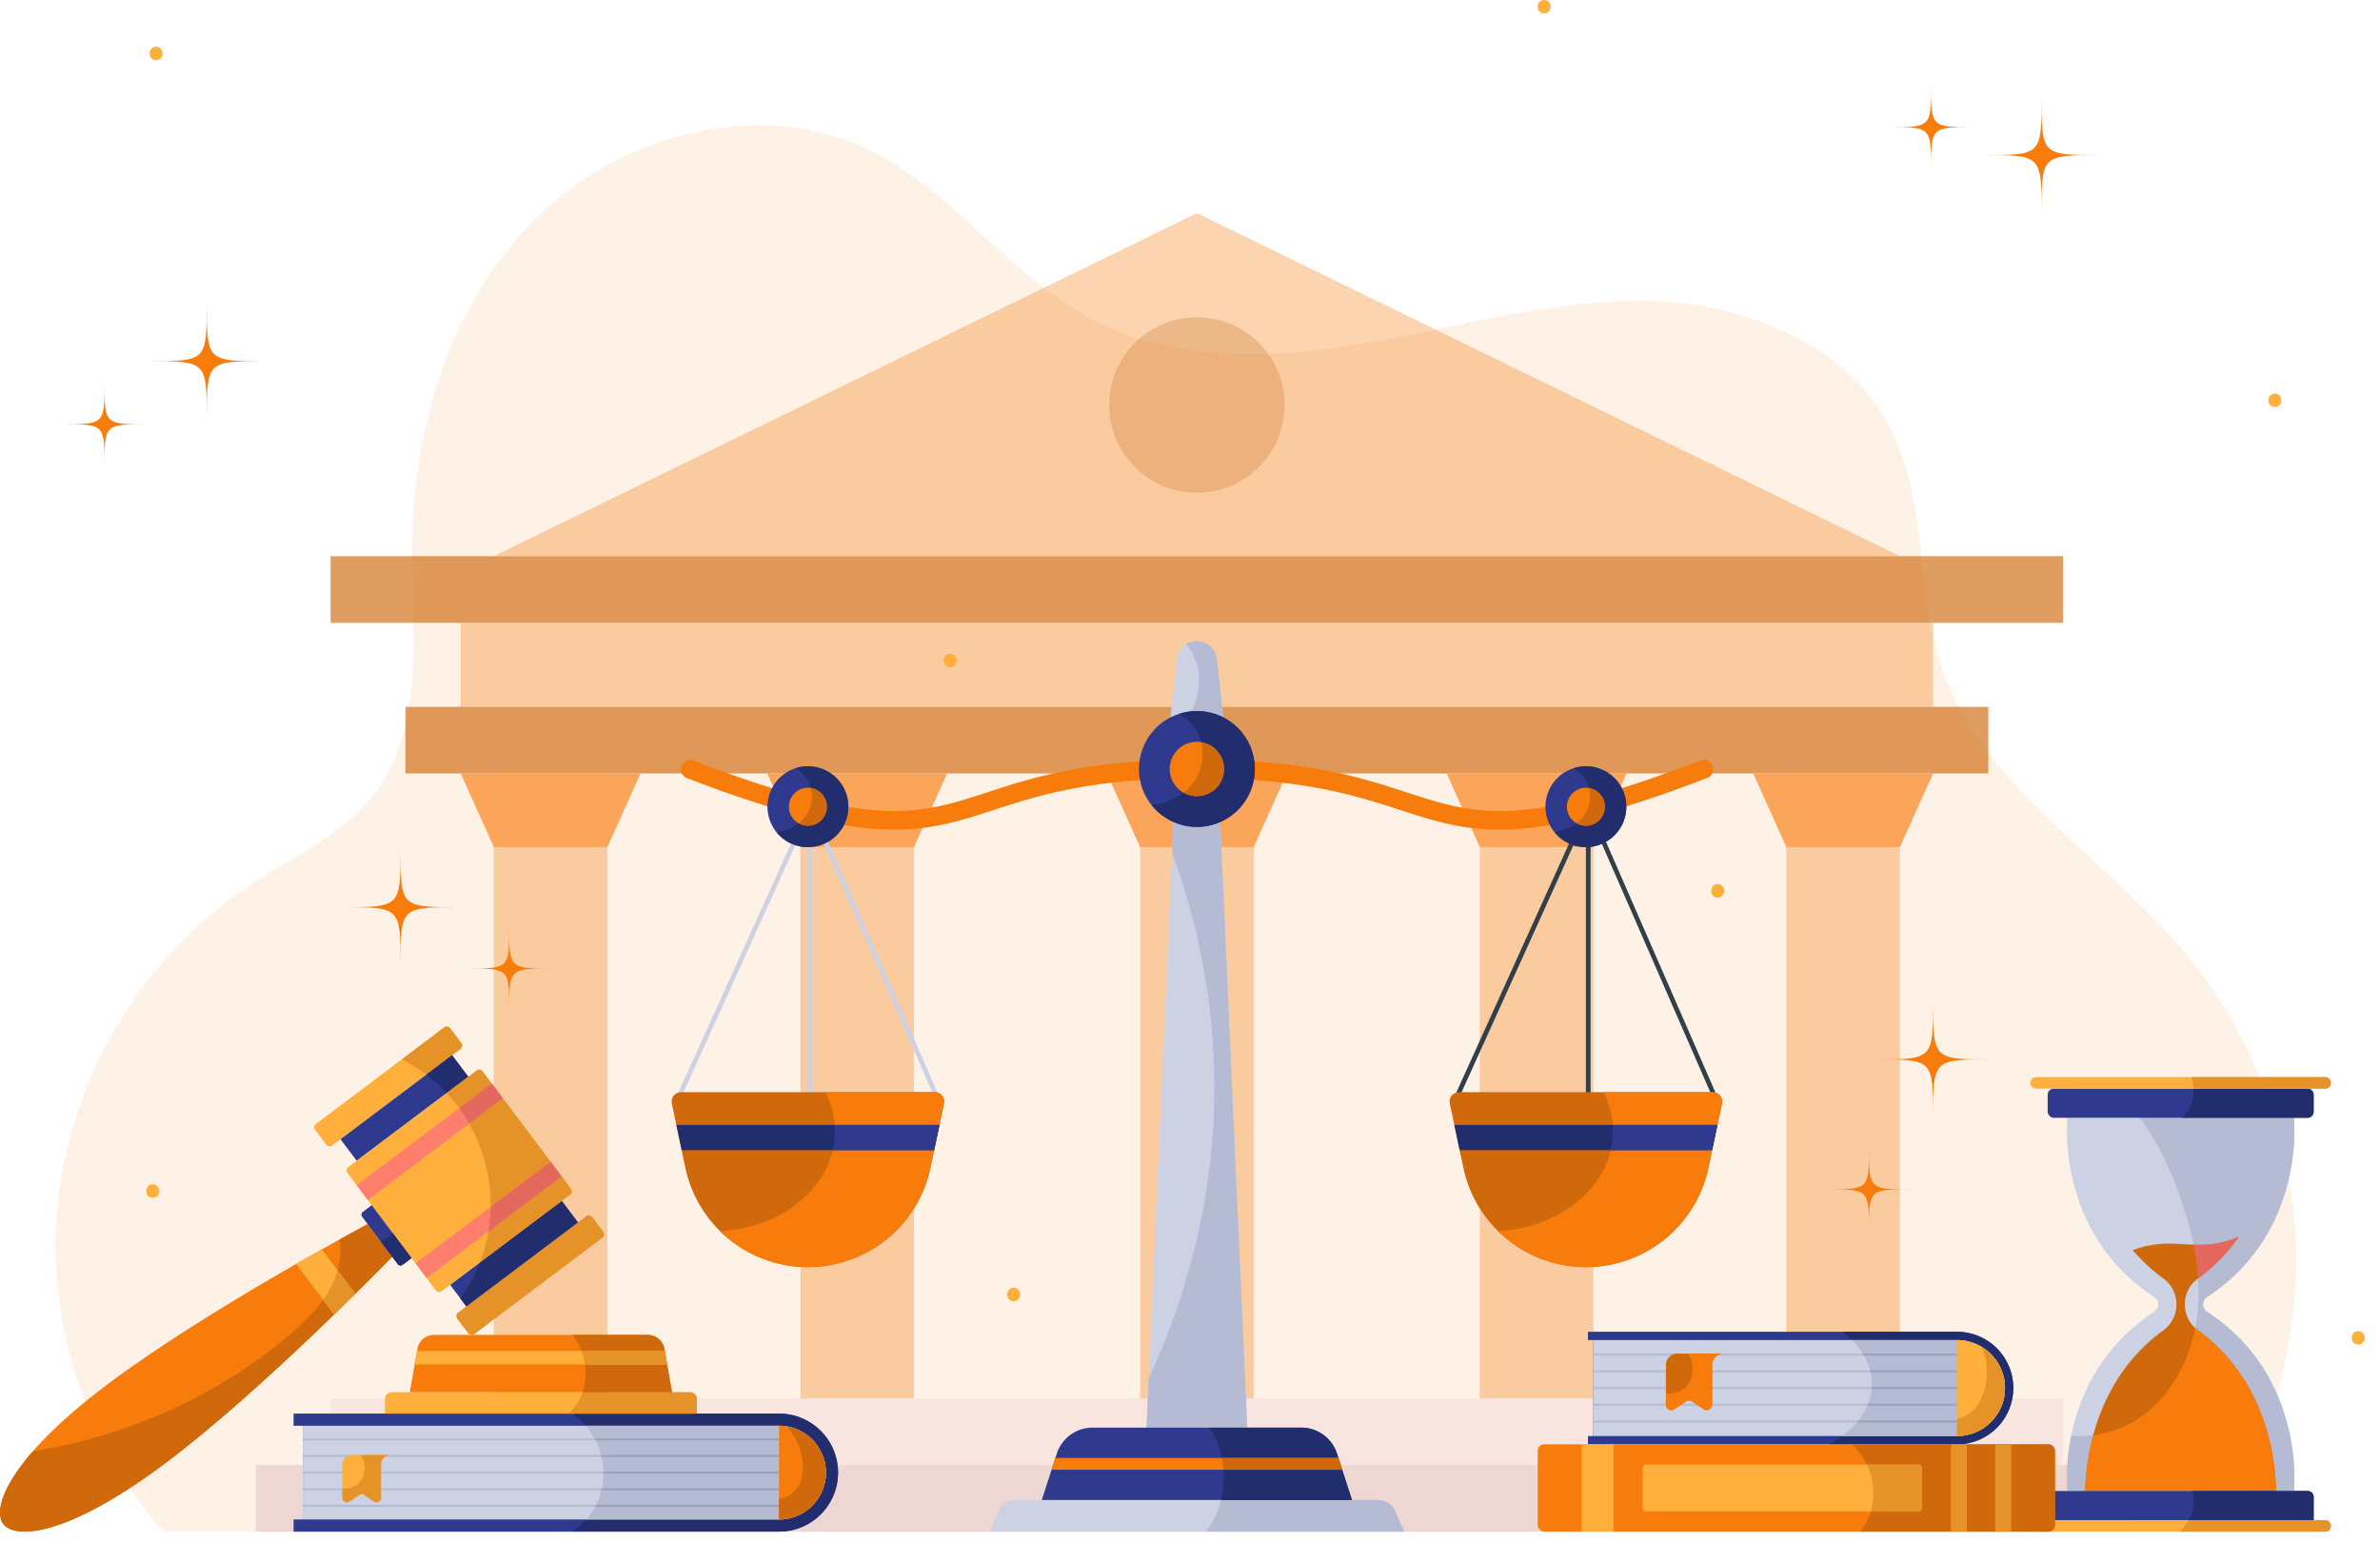 <svg xmlns="http://www.w3.org/2000/svg" xmlns:xlink="http://www.w3.org/1999/xlink" width="710" height="460" viewBox="0 0 710 460">
  <defs>
    <clipPath id="clip-_01">
      <rect width="710" height="460"/>
    </clipPath>
  </defs>
  <g id="_01" data-name="01" clip-path="url(#clip-_01)">
    <g id="Img" transform="translate(-17.947 -43.011)">
      <g id="BACKGROUND">
        <g id="Group_11" data-name="Group 11">
          <g id="Group_3" data-name="Group 3">
            <g id="Group_2" data-name="Group 2">
              <path id="Path_1" data-name="Path 1" d="M597,241.756c-7.749-23-4.009-49.3-15.087-70.89-12.871-25.091-42.909-37.127-71.1-37.992s-55.764,7.21-83.525,12.169-57.743,6.508-82.826-6.38C319.194,125.677,302.3,99.736,276.659,87.5c-32.453-15.487-73.566-4.535-99.023,20.862s-36.66,62.523-36.783,98.482c-.087,25.19,4,53.157-11.321,73.153-9.305,12.144-23.982,18.606-36.773,27-33.712,22.122-55.946,60.827-58.074,101.092C32.928,441.308,44.9,474.907,66.662,500H677.8a143.408,143.408,0,0,0-8.505-173.251C645.165,297.98,608.99,277.34,597,241.756Z" fill="#f77c0c" opacity="0.1"/>
              <g id="Group_1" data-name="Group 1" opacity="0.65">
                <rect id="Rectangle_2" data-name="Rectangle 2" width="516.869" height="19.876" transform="translate(116.566 208.961)" fill="#cf690c"/>
                <rect id="Rectangle_3" data-name="Rectangle 3" width="516.869" height="19.875" transform="translate(116.566 460.249)" fill="#f4dedc"/>
                <rect id="Rectangle_4" data-name="Rectangle 4" width="561.523" height="19.875" transform="translate(94.238 480.125)" fill="#e5c9c7"/>
                <rect id="Rectangle_5" data-name="Rectangle 5" width="472.214" height="19.875" transform="translate(138.893 253.907)" fill="#cf690c"/>
                <rect id="Rectangle_6" data-name="Rectangle 6" width="439.258" height="25.07" transform="translate(155.371 228.836)" fill="#f77c0c" opacity="0.5"/>
                <path id="Path_2" data-name="Path 2" d="M375,106.611,165.246,208.961H584.753Z" fill="#f77c0c" opacity="0.5"/>
                <rect id="Rectangle_7" data-name="Rectangle 7" width="33.901" height="186.467" transform="translate(358.05 273.782)" fill="#f77c0c" opacity="0.5"/>
                <path id="Path_3" data-name="Path 3" d="M391.95,295.733h-33.9l-9.882-21.95h53.666Z" fill="#f77c0c"/>
                <rect id="Rectangle_8" data-name="Rectangle 8" width="33.901" height="186.467" transform="translate(165.253 273.782)" fill="#f77c0c" opacity="0.5"/>
                <path id="Path_4" data-name="Path 4" d="M199.154,295.733h-33.9l-9.882-21.95h53.666Z" fill="#f77c0c"/>
                <rect id="Rectangle_9" data-name="Rectangle 9" width="33.901" height="186.467" transform="translate(256.71 273.782)" fill="#f77c0c" opacity="0.5"/>
                <path id="Path_5" data-name="Path 5" d="M290.611,295.733h-33.9l-9.882-21.95h53.666Z" fill="#f77c0c"/>
                <rect id="Rectangle_10" data-name="Rectangle 10" width="33.901" height="186.467" transform="translate(584.747 460.249) rotate(180)" fill="#f77c0c" opacity="0.5"/>
                <path id="Path_6" data-name="Path 6" d="M550.846,295.733h33.9l9.883-21.95H540.963Z" fill="#f77c0c"/>
                <rect id="Rectangle_11" data-name="Rectangle 11" width="33.901" height="186.467" transform="translate(493.29 460.249) rotate(180)" fill="#f77c0c" opacity="0.5"/>
                <path id="Path_7" data-name="Path 7" d="M459.389,295.733h33.9l9.882-21.95H449.507Z" fill="#f77c0c"/>
                <circle id="Ellipse_1" data-name="Ellipse 1" cx="26.176" cy="26.176" r="26.176" transform="translate(348.824 137.676)" fill="#cf690c" opacity="0.5"/>
              </g>
            </g>
          </g>
          <g id="Group_10" data-name="Group 10">
            <g id="Group_8" data-name="Group 8">
              <g id="Group_4" data-name="Group 4">
                <path id="Path_8" data-name="Path 8" d="M594.629,376.464h0c0-17.361,0-17.361-17.36-17.361h0c17.36,0,17.36,0,17.36-17.36h0c0,17.36,0,17.36,17.36,17.36h0C594.629,359.1,594.629,359.1,594.629,376.464Z" fill="#f77c0c"/>
                <path id="Path_9" data-name="Path 9" d="M575.493,410.431h0c0-12.561,0-12.561-12.562-12.561h0c12.562,0,12.562,0,12.562-12.561h0c0,12.562,0,12.561,12.561,12.561h0C575.493,397.87,575.493,397.87,575.493,410.431Z" fill="#f77c0c"/>
              </g>
              <g id="Group_5" data-name="Group 5">
                <path id="Path_10" data-name="Path 10" d="M626.98,106.659h0c0-17.36,0-17.36-17.36-17.36h0c17.36,0,17.36,0,17.36-17.36h0c0,17.36,0,17.36,17.36,17.36h0C626.98,89.3,626.98,89.3,626.98,106.659Z" fill="#f77c0c"/>
                <path id="Path_11" data-name="Path 11" d="M594.023,93.511h0c0-12.561,0-12.561-12.561-12.561h0c12.561,0,12.561,0,12.561-12.562h0c0,12.562,0,12.562,12.562,12.562h0C594.023,80.95,594.023,80.95,594.023,93.511Z" fill="#f77c0c"/>
              </g>
              <g id="Group_6" data-name="Group 6">
                <path id="Path_12" data-name="Path 12" d="M79.624,168.136h0c0-17.36,0-17.36-17.361-17.36h0c17.361,0,17.361,0,17.361-17.36h0c0,17.36,0,17.36,17.36,17.36h0C79.624,150.776,79.624,150.776,79.624,168.136Z" fill="#f77c0c"/>
                <path id="Path_13" data-name="Path 13" d="M49.127,182.156h0c0-12.561,0-12.561-12.561-12.561h0c12.561,0,12.561,0,12.561-12.562h0c0,12.562,0,12.562,12.562,12.562h0C49.127,169.6,49.127,169.6,49.127,182.156Z" fill="#f77c0c"/>
              </g>
              <g id="Group_7" data-name="Group 7">
                <path id="Path_14" data-name="Path 14" d="M137.432,331.041h0c0-17.36,0-17.36-17.36-17.36h0c17.36,0,17.36,0,17.36-17.36h0c0,17.36,0,17.36,17.36,17.36h0C137.432,313.681,137.432,313.681,137.432,331.041Z" fill="#f77c0c"/>
                <path id="Path_15" data-name="Path 15" d="M169.86,344.541h0c0-12.562,0-12.562-12.561-12.562h0c12.562,0,12.561,0,12.561-12.561h0c0,12.561,0,12.561,12.561,12.561h0C169.86,331.979,169.86,331.979,169.86,344.541Z" fill="#f77c0c"/>
              </g>
            </g>
            <g id="Group_9" data-name="Group 9">
              <path id="Path_16" data-name="Path 16" d="M320.315,427.232c-2.573,0-2.578,4,0,4S322.893,427.232,320.315,427.232Z" fill="#ffaf3b"/>
              <path id="Path_17" data-name="Path 17" d="M63.505,396.375c-2.574,0-2.578,4,0,4S66.083,396.375,63.505,396.375Z" fill="#ffaf3b"/>
              <path id="Path_18" data-name="Path 18" d="M301.4,238.108c-2.574,0-2.578,4,0,4S303.981,238.108,301.4,238.108Z" fill="#ffaf3b"/>
              <path id="Path_19" data-name="Path 19" d="M64.5,56.947c-2.574,0-2.578,4,0,4S67.078,56.947,64.5,56.947Z" fill="#ffaf3b"/>
              <path id="Path_20" data-name="Path 20" d="M478.582,43.011c-2.574,0-2.578,4,0,4S481.16,43.011,478.582,43.011Z" fill="#ffaf3b"/>
              <path id="Path_21" data-name="Path 21" d="M696.573,160.467c-2.574,0-2.578,4,0,4S699.151,160.467,696.573,160.467Z" fill="#ffaf3b"/>
              <path id="Path_22" data-name="Path 22" d="M530.343,306.79c-2.574,0-2.579,4,0,4S532.921,306.79,530.343,306.79Z" fill="#ffaf3b"/>
              <path id="Path_23" data-name="Path 23" d="M721.457,440.172c-2.573,0-2.578,4,0,4S724.035,440.172,721.457,440.172Z" fill="#ffaf3b"/>
            </g>
          </g>
        </g>
      </g>
      <g id="OBJECTS">
        <g id="Group_117" data-name="Group 117">
          <g id="Group_116" data-name="Group 116">
            <g id="Group_24" data-name="Group 24">
              <g id="Group_16" data-name="Group 16">
                <g id="Group_13" data-name="Group 13">
                  <path id="Path_24" data-name="Path 24" d="M676.391,429.961c29.622-19.351,25.876-53.437,25.876-53.437H634.689s-3.746,34.086,25.876,53.437a2.659,2.659,0,0,1,0,4.463c-29.622,19.351-25.876,53.438-25.876,53.438h67.578s3.746-34.087-25.876-53.438A2.659,2.659,0,0,1,676.391,429.961Z" fill="#ccd1e4"/>
                  <path id="Path_25" data-name="Path 25" d="M676.391,434.424a2.659,2.659,0,0,1,0-4.463c29.622-19.351,25.876-53.437,25.876-53.437H656.375a91.382,91.382,0,0,1,11.7,22.916c4.145,11.51,6.789,23.824,5.349,35.972s-7.4,24.139-17.591,30.9a31.712,31.712,0,0,1-19.983,5.051,59.373,59.373,0,0,0-1.163,16.5h67.578S706.013,453.775,676.391,434.424Z" fill="#b4bbd3"/>
                </g>
                <g id="Group_15" data-name="Group 15">
                  <path id="Path_26" data-name="Path 26" d="M673.4,439.738a9.565,9.565,0,0,1,0-15.091,53.508,53.508,0,0,0,12.465-12.63,32.525,32.525,0,0,1-7.959,2.209c-4.7.587-9.449-.309-14.177-.135A31,31,0,0,0,654.18,416a53.747,53.747,0,0,0,9.372,8.644,9.562,9.562,0,0,1,0,15.092c-20.3,14.7-23.3,37.712-23.556,48.123H696.96C696.707,477.44,693.7,454.439,673.4,439.738Z" fill="#cf690c"/>
                  <g id="Group_14" data-name="Group 14">
                    <path id="Path_27" data-name="Path 27" d="M673.4,439.738c-.208-.151-.4-.322-.594-.491-2.137,10.785-7.854,21.017-16.973,27.064a31.546,31.546,0,0,1-13.433,4.911A71.484,71.484,0,0,0,640,487.862H696.96C696.707,477.44,693.7,454.439,673.4,439.738Z" fill="#f77c0c"/>
                    <path id="Path_28" data-name="Path 28" d="M685.868,412.017a32.525,32.525,0,0,1-7.959,2.209,34.014,34.014,0,0,1-5.583.156,75.6,75.6,0,0,1,1.355,10.054A53.522,53.522,0,0,0,685.868,412.017Z" fill="#e5685e"/>
                  </g>
                </g>
              </g>
              <g id="Group_23" data-name="Group 23">
                <g id="Group_19" data-name="Group 19">
                  <g id="Group_17" data-name="Group 17">
                    <path id="Rectangle_12" data-name="Rectangle 12" d="M1.821,0H77.526a1.821,1.821,0,0,1,1.821,1.821V8.715a0,0,0,0,1,0,0H0a0,0,0,0,1,0,0V1.821A1.821,1.821,0,0,1,1.821,0Z" transform="translate(628.804 487.862)" fill="#2f3a8f"/>
                    <path id="Path_29" data-name="Path 29" d="M708.152,496.576v-6.893a1.821,1.821,0,0,0-1.821-1.821H671.952a10.807,10.807,0,0,1,.438,2.566,11.475,11.475,0,0,1-1.556,6.148Z" fill="#222d6d"/>
                  </g>
                  <g id="Group_18" data-name="Group 18">
                    <path id="Path_30" data-name="Path 30" d="M711.6,500H625.36a1.711,1.711,0,0,1-1.711-1.712h0a1.712,1.712,0,0,1,1.711-1.712H711.6a1.713,1.713,0,0,1,1.712,1.712h0A1.712,1.712,0,0,1,711.6,500Z" fill="#ffaf3b"/>
                    <path id="Path_31" data-name="Path 31" d="M711.6,500a1.712,1.712,0,0,0,0-3.424H670.834a14.582,14.582,0,0,1-2.7,3.424Z" fill="#e59328"/>
                  </g>
                </g>
                <g id="Group_22" data-name="Group 22">
                  <g id="Group_20" data-name="Group 20">
                    <rect id="Rectangle_13" data-name="Rectangle 13" width="79.347" height="8.715" rx="1.821" transform="translate(628.804 367.809)" fill="#2f3a8f"/>
                    <path id="Path_32" data-name="Path 32" d="M706.331,376.524a1.821,1.821,0,0,0,1.821-1.821V369.63a1.821,1.821,0,0,0-1.821-1.821H672.387l0,.037A12.31,12.31,0,0,1,669,376.524Z" fill="#222d6d"/>
                  </g>
                  <g id="Group_21" data-name="Group 21">
                    <path id="Path_33" data-name="Path 33" d="M711.6,367.809H625.36a1.711,1.711,0,0,1-1.711-1.712h0a1.712,1.712,0,0,1,1.711-1.712H711.6a1.713,1.713,0,0,1,1.712,1.712h0A1.712,1.712,0,0,1,711.6,367.809Z" fill="#ffaf3b"/>
                    <path id="Path_34" data-name="Path 34" d="M713.308,366.1a1.713,1.713,0,0,0-1.712-1.712H671.65a11.079,11.079,0,0,1,.737,3.424H711.6A1.712,1.712,0,0,0,713.308,366.1Z" fill="#e59328"/>
                  </g>
                </g>
              </g>
            </g>
            <g id="Group_45" data-name="Group 45">
              <g id="Group_40" data-name="Group 40">
                <g id="Group_25" data-name="Group 25">
                  <path id="Path_35" data-name="Path 35" d="M601.758,473.948H491.66v-2.477h1.6V442.847h-1.6v-2.476h110.1a16.789,16.789,0,0,1,16.789,16.788h0A16.789,16.789,0,0,1,601.758,473.948Z" fill="#2f3a8f"/>
                  <path id="Path_36" data-name="Path 36" d="M601.758,440.37H567.469a24.378,24.378,0,0,1,3.34,2.841c3.652,3.762,5.973,9,5.5,14.219a19.03,19.03,0,0,1-6.177,11.818,30.441,30.441,0,0,1-6.732,4.7h38.36a16.789,16.789,0,0,0,0-33.578Z" fill="#222d6d"/>
                </g>
                <g id="Group_39" data-name="Group 39">
                  <g id="Group_37" data-name="Group 37">
                    <g id="Group_35" data-name="Group 35">
                      <g id="Group_26" data-name="Group 26">
                        <path id="Path_37" data-name="Path 37" d="M601.758,471.471h-108.5V442.847h108.5a14.312,14.312,0,0,1,14.312,14.312h0A14.312,14.312,0,0,1,601.758,471.471Z" fill="#ccd1e4"/>
                        <path id="Path_38" data-name="Path 38" d="M601.758,442.847H570.424c.126.124.262.237.385.364,3.652,3.762,5.973,9,5.5,14.219a19.03,19.03,0,0,1-6.177,11.818,26.729,26.729,0,0,1-2.705,2.223h34.333a14.312,14.312,0,0,0,0-28.624Z" fill="#b4bbd3"/>
                      </g>
                      <g id="Group_34" data-name="Group 34">
                        <g id="Group_32" data-name="Group 32">
                          <g id="Group_27" data-name="Group 27">
                            <rect id="Rectangle_14" data-name="Rectangle 14" width="108.5" height="0.599" transform="translate(493.258 446.88)" fill="#b4bbd3"/>
                          </g>
                          <g id="Group_28" data-name="Group 28">
                            <rect id="Rectangle_15" data-name="Rectangle 15" width="108.5" height="0.599" transform="translate(493.258 451.87)" fill="#b4bbd3"/>
                          </g>
                          <g id="Group_29" data-name="Group 29">
                            <rect id="Rectangle_16" data-name="Rectangle 16" width="108.5" height="0.599" transform="translate(493.258 456.859)" fill="#b4bbd3"/>
                          </g>
                          <g id="Group_30" data-name="Group 30">
                            <rect id="Rectangle_17" data-name="Rectangle 17" width="108.5" height="0.599" transform="translate(493.258 461.85)" fill="#b4bbd3"/>
                          </g>
                          <g id="Group_31" data-name="Group 31">
                            <rect id="Rectangle_18" data-name="Rectangle 18" width="108.5" height="0.599" transform="translate(493.258 466.839)" fill="#b4bbd3"/>
                          </g>
                        </g>
                        <g id="Group_33" data-name="Group 33">
                          <path id="Path_39" data-name="Path 39" d="M576.307,457.43l0,.029h25.454v-.6H576.34C576.33,457.049,576.324,457.24,576.307,457.43Z" fill="#99a2bc"/>
                          <path id="Path_40" data-name="Path 40" d="M574.992,462.449h26.766v-.6H575.237C575.158,462.05,575.078,462.251,574.992,462.449Z" fill="#99a2bc"/>
                          <path id="Path_41" data-name="Path 41" d="M571.847,467.438h29.911v-.6H572.337C572.177,467.041,572.015,467.242,571.847,467.438Z" fill="#99a2bc"/>
                          <path id="Path_42" data-name="Path 42" d="M575.951,452.469h25.807v-.6H575.8C575.853,452.069,575.905,452.268,575.951,452.469Z" fill="#99a2bc"/>
                          <path id="Path_43" data-name="Path 43" d="M574,447.479h27.762v-.6H573.646C573.766,447.077,573.882,447.277,574,447.479Z" fill="#99a2bc"/>
                        </g>
                      </g>
                    </g>
                    <g id="Group_36" data-name="Group 36">
                      <path id="Path_44" data-name="Path 44" d="M616.07,457.159a14.312,14.312,0,0,0-14.312-14.312v28.624A14.312,14.312,0,0,0,616.07,457.159Z" fill="#ffaf3b"/>
                      <path id="Path_45" data-name="Path 45" d="M616.07,457.159a14.29,14.29,0,0,0-6.836-12.187,20.674,20.674,0,0,1,1.157,10.876c-.618,3.576-2.317,7.127-5.325,9.157a8.881,8.881,0,0,1-3.308,1.34v5.126A14.312,14.312,0,0,0,616.07,457.159Z" fill="#e59328"/>
                    </g>
                  </g>
                  <g id="Group_38" data-name="Group 38">
                    <path id="Path_46" data-name="Path 46" d="M528.7,446.88H518.313a3.385,3.385,0,0,0-3.387,3.387v11.874a1.6,1.6,0,0,0,2.479,1.333l3.528-2.331a1.6,1.6,0,0,1,1.761,0l3.529,2.331a1.6,1.6,0,0,0,2.478-1.333V450.267a3.385,3.385,0,0,1,3.387-3.387Z" fill="#cf690c"/>
                    <path id="Path_47" data-name="Path 47" d="M528.7,446.88h-7.319a9.14,9.14,0,0,1,.92,1.668c1.216,2.96.58,6.755-1.938,8.729a8.456,8.456,0,0,1-4.812,1.61c-.209.01-.417,0-.626,0v3.252a1.6,1.6,0,0,0,2.479,1.333l3.528-2.331a1.6,1.6,0,0,1,1.761,0l3.529,2.331a1.6,1.6,0,0,0,2.478-1.333V450.267a3.385,3.385,0,0,1,3.387-3.387Z" fill="#f77c0c"/>
                  </g>
                </g>
              </g>
              <g id="Group_44" data-name="Group 44">
                <g id="Group_41" data-name="Group 41">
                  <rect id="Rectangle_19" data-name="Rectangle 19" width="154.303" height="26.052" rx="1.96" transform="translate(476.677 473.948)" fill="#f77c0c"/>
                  <path id="Path_48" data-name="Path 48" d="M629.021,473.948H570.382a18.528,18.528,0,0,1,1.912,1.949,19.75,19.75,0,0,1,3.771,17.908,19.142,19.142,0,0,1-3.148,6.2h56.1a1.961,1.961,0,0,0,1.96-1.96V475.908A1.96,1.96,0,0,0,629.021,473.948Z" fill="#cf690c"/>
                </g>
                <g id="Group_43" data-name="Group 43">
                  <rect id="Rectangle_20" data-name="Rectangle 20" width="4.769" height="26.052" transform="translate(613.15 473.948)" fill="#e59328"/>
                  <rect id="Rectangle_21" data-name="Rectangle 21" width="9.538" height="26.052" transform="translate(499.277 500) rotate(180)" fill="#ffaf3b"/>
                  <rect id="Rectangle_22" data-name="Rectangle 22" width="4.769" height="26.052" transform="translate(599.927 473.948)" fill="#e59328"/>
                  <g id="Group_42" data-name="Group 42">
                    <rect id="Rectangle_23" data-name="Rectangle 23" width="83.274" height="13.969" rx="0.98" transform="translate(507.965 479.99)" fill="#ffaf3b"/>
                    <path id="Path_49" data-name="Path 49" d="M576.015,493.958h14.244a.98.98,0,0,0,.98-.98V480.97a.98.98,0,0,0-.98-.98H574.9a19.776,19.776,0,0,1,1.163,13.815C576.05,493.857,576.03,493.907,576.015,493.958Z" fill="#e59328"/>
                  </g>
                </g>
              </g>
            </g>
            <g id="Group_75" data-name="Group 75">
              <g id="Group_54" data-name="Group 54">
                <g id="Group_48" data-name="Group 48">
                  <g id="Group_46" data-name="Group 46">
                    <path id="Path_50" data-name="Path 50" d="M390.02,468.969H359.98l8.389-188.623H381.63Z" fill="#ccd1e4"/>
                    <path id="Path_51" data-name="Path 51" d="M381.63,280.345H368.37l-.761,17.1c18.967,51.581,16.467,106.092-6.981,156.967l-.648,14.56h30.04Z" fill="#b4bbd3"/>
                  </g>
                  <g id="Group_47" data-name="Group 47">
                    <path id="Path_52" data-name="Path 52" d="M383.483,262.492H366.517l2.512-22.861a6.007,6.007,0,0,1,5.971-5.35h0a6.007,6.007,0,0,1,5.971,5.35Z" fill="#ccd1e4"/>
                    <path id="Path_53" data-name="Path 53" d="M380.971,239.631a6.007,6.007,0,0,0-5.971-5.35h0a5.978,5.978,0,0,0-3.207.935,16.5,16.5,0,0,1,3.722,8.175,20.265,20.265,0,0,1-4.7,15.529,24.579,24.579,0,0,1-3.7,3.572h16.361Z" fill="#b4bbd3"/>
                  </g>
                </g>
                <g id="Group_53" data-name="Group 53">
                  <g id="Group_49" data-name="Group 49">
                    <path id="Path_54" data-name="Path 54" d="M436.863,500H313.137l2.718-6.115a5.593,5.593,0,0,1,5.111-3.321H429.034a5.593,5.593,0,0,1,5.111,3.321Z" fill="#ccd1e4"/>
                    <path id="Path_55" data-name="Path 55" d="M436.863,500l-2.718-6.115a5.593,5.593,0,0,0-5.111-3.321H382.161a28.141,28.141,0,0,1-1.369,4.191A24.53,24.53,0,0,1,377.735,500Z" fill="#b4bbd3"/>
                  </g>
                  <g id="Group_52" data-name="Group 52">
                    <g id="Group_50" data-name="Group 50">
                      <path id="Path_56" data-name="Path 56" d="M421.27,490.564H328.73l4.485-13.855a11.186,11.186,0,0,1,10.642-7.74h62.286a11.186,11.186,0,0,1,10.642,7.74Z" fill="#2f3a8f"/>
                      <path id="Path_57" data-name="Path 57" d="M421.27,490.564l-4.485-13.855a11.186,11.186,0,0,0-10.642-7.74H378.892a28.8,28.8,0,0,1,2.467,5.115,28.421,28.421,0,0,1,.8,16.48Z" fill="#222d6d"/>
                    </g>
                    <g id="Group_51" data-name="Group 51">
                      <path id="Path_58" data-name="Path 58" d="M331.657,481.522h86.685l-1.136-3.51H332.794Z" fill="#f77c0c"/>
                      <path id="Path_59" data-name="Path 59" d="M417.206,478.011H382.43a28.337,28.337,0,0,1,.507,3.511h35.406Z" fill="#cf690c"/>
                    </g>
                  </g>
                </g>
              </g>
              <g id="Group_74" data-name="Group 74">
                <path id="Path_60" data-name="Path 60" d="M528.849,271.509a2.8,2.8,0,0,0-3.613-1.606c-53.591,20.62-67.2,16.191-87.808,9.482-13.316-4.336-29.888-9.732-61.423-9.732a2.7,2.7,0,0,1-2.009,0c-31.535,0-48.107,5.4-61.424,9.732-20.6,6.707-34.216,11.138-87.809-9.482a2.8,2.8,0,0,0-2.007,5.219c30.1,11.583,48.322,15.424,62.045,15.424,11.554,0,19.922-2.724,29.5-5.843,12.94-4.214,29.046-9.457,59.693-9.457a2.7,2.7,0,0,1,2.009,0c30.647,0,46.752,5.243,59.692,9.457,9.581,3.119,17.945,5.843,29.5,5.843,13.723,0,31.947-3.843,62.045-15.424A2.8,2.8,0,0,0,528.849,271.509Z" fill="#f77c0c"/>
                <g id="Group_73" data-name="Group 73">
                  <g id="Group_57" data-name="Group 57">
                    <g id="Group_55" data-name="Group 55">
                      <circle id="Ellipse_2" data-name="Ellipse 2" cx="17.289" cy="17.289" r="17.289" transform="translate(351.997 264.162) rotate(-25.188)" fill="#2f3a8f"/>
                      <path id="Path_61" data-name="Path 61" d="M375,255.16a17.247,17.247,0,0,0-5.308.839,14.27,14.27,0,0,1,5.875,6.493,14.552,14.552,0,0,1-2.854,15.572,19.068,19.068,0,0,1-9.749,4.976c-.473.1-.953.161-1.43.24A17.286,17.286,0,1,0,375,255.16Z" fill="#222d6d"/>
                    </g>
                    <g id="Group_56" data-name="Group 56">
                      <circle id="Ellipse_3" data-name="Ellipse 3" cx="8.114" cy="8.114" r="8.114" transform="translate(364.399 268.059) rotate(-22.5)" fill="#f77c0c"/>
                      <path id="Path_62" data-name="Path 62" d="M376.242,264.461a14.615,14.615,0,0,1-3.529,13.6,14.838,14.838,0,0,1-1.653,1.438,8.027,8.027,0,0,0,3.94,1.062,8.1,8.1,0,0,0,1.242-16.1Z" fill="#cf690c"/>
                    </g>
                  </g>
                  <g id="Group_72" data-name="Group 72">
                    <g id="Group_64" data-name="Group 64">
                      <path id="Path_63" data-name="Path 63" d="M529.543,368.6l-37.165-85.12,0,0,0-.006-.007-.007a.744.744,0,0,0-.621-.409l-.008,0h0a.673.673,0,0,0-.34.1.629.629,0,0,0-.069.046.682.682,0,0,0-.215.25c0,.006-.01.008-.013.014l0,.013,0,.006-38.537,85.11a.7.7,0,1,0,1.273.576l37.21-82.179V368.88a.7.7,0,0,0,1.4,0V287.1l35.829,82.059a.7.7,0,0,0,1.281-.559Z" fill="#333f48"/>
                      <g id="Group_60" data-name="Group 60">
                        <g id="Group_58" data-name="Group 58">
                          <circle id="Ellipse_4" data-name="Ellipse 4" cx="12.062" cy="12.062" r="12.062" transform="translate(473.987 283.708) rotate(-45)" fill="#2f3a8f"/>
                          <path id="Path_64" data-name="Path 64" d="M491.046,271.646a12.022,12.022,0,0,0-3.7.585,9.952,9.952,0,0,1,4.1,4.53,10.151,10.151,0,0,1-1.991,10.864,13.3,13.3,0,0,1-6.8,3.471c-.33.071-.665.113-1,.168a12.06,12.06,0,1,0,9.395-19.618Z" fill="#222d6d"/>
                        </g>
                        <g id="Group_59" data-name="Group 59">
                          <path id="Path_65" data-name="Path 65" d="M496.707,283.708a5.661,5.661,0,1,1-5.661-5.661A5.662,5.662,0,0,1,496.707,283.708Z" fill="#f77c0c"/>
                          <path id="Path_66" data-name="Path 66" d="M491.913,278.135a9.814,9.814,0,0,1-3.616,10.493,5.6,5.6,0,0,0,2.749.741,5.65,5.65,0,0,0,.867-11.234Z" fill="#cf690c"/>
                        </g>
                      </g>
                      <g id="Group_63" data-name="Group 63">
                        <g id="Group_61" data-name="Group 61">
                          <path id="Path_67" data-name="Path 67" d="M491.046,421.074h0a37.356,37.356,0,0,1-36.553-29.651l-4.041-19.169a2.8,2.8,0,0,1,2.737-3.373H528.9a2.8,2.8,0,0,1,2.736,3.373l-4.04,19.169A37.356,37.356,0,0,1,491.046,421.074Z" fill="#cf690c"/>
                          <path id="Path_68" data-name="Path 68" d="M528.9,368.881H496.345a25.844,25.844,0,0,1,1.957,18.045c-2.78,10.472-12.2,18.255-22.553,21.463a49.406,49.406,0,0,1-10.835,2.006,37.3,37.3,0,0,0,26.132,10.679h0A37.356,37.356,0,0,0,527.6,391.423l4.04-19.169A2.8,2.8,0,0,0,528.9,368.881Z" fill="#f77c0c"/>
                        </g>
                        <g id="Group_62" data-name="Group 62">
                          <path id="Path_69" data-name="Path 69" d="M453.387,386.175H528.7l1.582-7.507H451.8Z" fill="#222d6d"/>
                          <path id="Path_70" data-name="Path 70" d="M498.456,386.175h30.249l1.582-7.507H499.06A25.306,25.306,0,0,1,498.456,386.175Z" fill="#2f3a8f"/>
                        </g>
                      </g>
                    </g>
                    <g id="Group_71" data-name="Group 71">
                      <path id="Path_71" data-name="Path 71" d="M297.452,368.6l-37.165-85.12,0,0,0-.006-.007-.007a.744.744,0,0,0-.621-.409l-.008,0h0a.691.691,0,0,0-.334.1c-.018.011-.03.02-.047.032a.7.7,0,0,0-.245.271c0,.005-.009.007-.011.012l-.005.013,0,.006-38.537,85.11a.7.7,0,1,0,1.273.576l37.209-82.179V368.88a.7.7,0,0,0,1.4,0V287.1l35.829,82.059a.7.7,0,0,0,.64.419.706.706,0,0,0,.28-.058A.7.7,0,0,0,297.452,368.6Z" fill="#ccd1e4"/>
                      <g id="Group_67" data-name="Group 67">
                        <g id="Group_65" data-name="Group 65">
                          <circle id="Ellipse_5" data-name="Ellipse 5" cx="12.062" cy="12.062" r="12.062" transform="translate(244.454 292.694) rotate(-76.787)" fill="#2f3a8f"/>
                          <path id="Path_72" data-name="Path 72" d="M258.954,271.646a12.022,12.022,0,0,0-3.7.585,9.96,9.96,0,0,1,4.1,4.53,10.153,10.153,0,0,1-1.992,10.864,13.3,13.3,0,0,1-6.8,3.471c-.33.071-.665.113-1,.168a12.06,12.06,0,1,0,9.4-19.618Z" fill="#222d6d"/>
                        </g>
                        <g id="Group_66" data-name="Group 66">
                          <path id="Path_73" data-name="Path 73" d="M264.615,283.708a5.661,5.661,0,1,1-5.661-5.661A5.662,5.662,0,0,1,264.615,283.708Z" fill="#f77c0c"/>
                          <path id="Path_74" data-name="Path 74" d="M259.821,278.135a9.815,9.815,0,0,1-3.616,10.493,5.6,5.6,0,0,0,2.749.741,5.65,5.65,0,0,0,.867-11.234Z" fill="#cf690c"/>
                        </g>
                      </g>
                      <g id="Group_70" data-name="Group 70">
                        <g id="Group_68" data-name="Group 68">
                          <path id="Path_75" data-name="Path 75" d="M258.954,421.074h0A37.356,37.356,0,0,1,222.4,391.423l-4.04-19.169a2.8,2.8,0,0,1,2.736-3.373h75.714a2.8,2.8,0,0,1,2.737,3.373l-4.041,19.169A37.356,37.356,0,0,1,258.954,421.074Z" fill="#cf690c"/>
                          <path id="Path_76" data-name="Path 76" d="M296.811,368.881H264.254a25.843,25.843,0,0,1,1.956,18.045c-2.78,10.472-12.2,18.255-22.553,21.463a49.408,49.408,0,0,1-10.834,2.006,37.3,37.3,0,0,0,26.131,10.679h0a37.356,37.356,0,0,0,36.553-29.651l4.04-19.169A2.8,2.8,0,0,0,296.811,368.881Z" fill="#f77c0c"/>
                        </g>
                        <g id="Group_69" data-name="Group 69">
                          <path id="Path_77" data-name="Path 77" d="M221.3,386.175h75.318l1.582-7.507H219.713Z" fill="#222d6d"/>
                          <path id="Path_78" data-name="Path 78" d="M266.364,386.175h30.249l1.582-7.507H266.968A25.3,25.3,0,0,1,266.364,386.175Z" fill="#2f3a8f"/>
                        </g>
                      </g>
                    </g>
                  </g>
                </g>
              </g>
            </g>
            <g id="Group_115" data-name="Group 115">
              <g id="Group_91" data-name="Group 91">
                <g id="Group_76" data-name="Group 76">
                  <path id="Path_79" data-name="Path 79" d="M250.339,500H105.527v-3.622h2.745V468.4h-2.745v-3.623H250.339a17.609,17.609,0,0,1,17.609,17.61h0A17.609,17.609,0,0,1,250.339,500Z" fill="#2f3a8f"/>
                  <path id="Path_80" data-name="Path 80" d="M250.339,464.781h-61.7a22.728,22.728,0,0,1,6.424,6.985c4.088,7.031,3.862,16.484-.965,23.029a22.986,22.986,0,0,1-5.461,5.2h61.7a17.609,17.609,0,0,0,17.609-17.609h0A17.609,17.609,0,0,0,250.339,464.781Z" fill="#222d6d"/>
                </g>
                <g id="Group_90" data-name="Group 90">
                  <g id="Group_88" data-name="Group 88">
                    <g id="Group_86" data-name="Group 86">
                      <g id="Group_77" data-name="Group 77">
                        <path id="Path_81" data-name="Path 81" d="M250.339,496.378H108.272V468.4H250.339a13.987,13.987,0,0,1,13.987,13.987h0A13.987,13.987,0,0,1,250.339,496.378Z" fill="#ccd1e4"/>
                        <path id="Path_82" data-name="Path 82" d="M192.793,496.378h57.546a13.987,13.987,0,0,0,0-27.974h-57.7a21.778,21.778,0,0,1,2.429,3.362c4.088,7.031,3.862,16.484-.965,23.029C193.693,495.351,193.25,495.872,192.793,496.378Z" fill="#b4bbd3"/>
                      </g>
                      <g id="Group_85" data-name="Group 85">
                        <g id="Group_83" data-name="Group 83">
                          <g id="Group_78" data-name="Group 78">
                            <rect id="Rectangle_24" data-name="Rectangle 24" width="142.067" height="0.596" transform="translate(108.272 472.166)" fill="#b4bbd3"/>
                          </g>
                          <g id="Group_79" data-name="Group 79">
                            <rect id="Rectangle_25" data-name="Rectangle 25" width="142.067" height="0.596" transform="translate(108.272 477.13)" fill="#b4bbd3"/>
                          </g>
                          <g id="Group_80" data-name="Group 80">
                            <rect id="Rectangle_26" data-name="Rectangle 26" width="142.067" height="0.596" transform="translate(108.272 482.093)" fill="#b4bbd3"/>
                          </g>
                          <g id="Group_81" data-name="Group 81">
                            <rect id="Rectangle_27" data-name="Rectangle 27" width="142.067" height="0.596" transform="translate(108.272 487.057)" fill="#b4bbd3"/>
                          </g>
                          <g id="Group_82" data-name="Group 82">
                            <rect id="Rectangle_28" data-name="Rectangle 28" width="142.067" height="0.596" transform="translate(108.272 492.02)" fill="#b4bbd3"/>
                          </g>
                        </g>
                        <g id="Group_84" data-name="Group 84">
                          <path id="Path_83" data-name="Path 83" d="M250.339,472.166H195.28c.109.2.216.4.318.6h54.741Z" fill="#99a2bc"/>
                          <path id="Path_84" data-name="Path 84" d="M250.339,477.129h-53.1c.051.2.1.4.144.6h52.953Z" fill="#99a2bc"/>
                          <path id="Path_85" data-name="Path 85" d="M250.339,482.689v-.6H197.932c0,.2,0,.4,0,.6Z" fill="#99a2bc"/>
                          <path id="Path_86" data-name="Path 86" d="M250.339,487.653v-.6H197.485c-.041.2-.081.4-.128.6Z" fill="#99a2bc"/>
                          <path id="Path_87" data-name="Path 87" d="M250.339,492.616v-.6h-54.55c-.1.2-.209.4-.317.6Z" fill="#99a2bc"/>
                        </g>
                      </g>
                    </g>
                    <g id="Group_87" data-name="Group 87">
                      <path id="Path_88" data-name="Path 88" d="M264.326,482.391A13.987,13.987,0,0,0,250.339,468.4v27.974l3.078-.351A13.985,13.985,0,0,0,264.326,482.391Z" fill="#f77c0c"/>
                      <path id="Path_89" data-name="Path 89" d="M264.326,482.391a13.981,13.981,0,0,0-11.467-13.748,20.458,20.458,0,0,1,4.284,8.967,13.471,13.471,0,0,1-.389,7.386,8.1,8.1,0,0,1-5.2,5.013,5.813,5.813,0,0,1-1.219.178v6.191l3.078-.351A13.985,13.985,0,0,0,264.326,482.391Z" fill="#cf690c"/>
                    </g>
                  </g>
                  <g id="Group_89" data-name="Group 89">
                    <path id="Path_90" data-name="Path 90" d="M131.617,477.129h-8.7a2.836,2.836,0,0,0-2.837,2.837v9.943a1.338,1.338,0,0,0,2.076,1.117l2.955-1.952a1.336,1.336,0,0,1,1.475,0l2.954,1.952a1.338,1.338,0,0,0,2.076-1.117v-9.943a2.835,2.835,0,0,1,2.836-2.837Z" fill="#ffaf3b"/>
                    <path id="Path_91" data-name="Path 91" d="M131.617,477.129h-6.129a7.69,7.69,0,0,1,.77,1.4,6.387,6.387,0,0,1-1.623,7.309,7.069,7.069,0,0,1-4.029,1.348c-.175.009-.35,0-.525,0v2.723a1.338,1.338,0,0,0,2.076,1.117l2.955-1.952a1.336,1.336,0,0,1,1.475,0l2.954,1.952a1.338,1.338,0,0,0,2.076-1.117v-9.943a2.835,2.835,0,0,1,2.836-2.837Z" fill="#e59328"/>
                  </g>
                </g>
              </g>
              <g id="Group_114" data-name="Group 114">
                <g id="Group_96" data-name="Group 96">
                  <g id="Group_92" data-name="Group 92">
                    <path id="Rectangle_29" data-name="Rectangle 29" d="M2.014,0H91.006a2.015,2.015,0,0,1,2.015,2.015V6.372a0,0,0,0,1,0,0H0a0,0,0,0,1,0,0V2.014A2.014,2.014,0,0,1,2.014,0Z" transform="translate(132.795 458.409)" fill="#ffaf3b"/>
                    <path id="Path_92" data-name="Path 92" d="M223.8,458.409H191.746a14.573,14.573,0,0,1-.718,1.754,16.373,16.373,0,0,1-3.515,4.618h38.3v-4.357A2.015,2.015,0,0,0,223.8,458.409Z" fill="#e59328"/>
                  </g>
                  <g id="Group_95" data-name="Group 95">
                    <g id="Group_93" data-name="Group 93">
                      <path id="Path_93" data-name="Path 93" d="M218.421,458.409h-78.23l2.287-12.957a5.037,5.037,0,0,1,4.959-4.161h63.737a5.037,5.037,0,0,1,4.959,4.161Z" fill="#f77c0c"/>
                      <path id="Path_94" data-name="Path 94" d="M211.174,441.291H188.83a20.694,20.694,0,0,1,3.347,7.469,18,18,0,0,1-.431,9.649h26.675l-2.288-12.957A5.036,5.036,0,0,0,211.174,441.291Z" fill="#cf690c"/>
                    </g>
                    <g id="Group_94" data-name="Group 94">
                      <path id="Path_95" data-name="Path 95" d="M141.656,450.108h75.3l-.708-4.01H142.364Z" fill="#ffaf3b"/>
                      <path id="Path_96" data-name="Path 96" d="M191.373,446.1a19.869,19.869,0,0,1,.8,2.662c.1.445.177.9.245,1.348h24.533l-.708-4.01Z" fill="#e59328"/>
                    </g>
                  </g>
                </g>
                <g id="Group_113" data-name="Group 113">
                  <g id="Group_107" data-name="Group 107">
                    <g id="Group_98" data-name="Group 98">
                      <rect id="Rectangle_30" data-name="Rectangle 30" width="50.43" height="8.049" rx="1.236" transform="matrix(0.799, -0.601, 0.601, 0.799, 153.56, 435.42)" fill="#e59328"/>
                      <g id="Group_97" data-name="Group 97">
                        <rect id="Rectangle_31" data-name="Rectangle 31" width="41.665" height="8.044" transform="translate(152.223 426.357) rotate(-36.97)" fill="#2f3a8f"/>
                        <path id="Path_97" data-name="Path 97" d="M185.511,401.3l-24.435,18.394a49.642,49.642,0,0,1-5.776,10.751l1.761,2.34,33.288-25.058Z" fill="#222d6d"/>
                      </g>
                    </g>
                    <g id="Group_101" data-name="Group 101">
                      <g id="Group_99" data-name="Group 99">
                        <rect id="Rectangle_32" data-name="Rectangle 32" width="50.43" height="8.049" rx="1.236" transform="matrix(0.799, -0.601, 0.601, 0.799, 111.18, 379.12)" fill="#ffaf3b"/>
                        <path id="Path_98" data-name="Path 98" d="M145.1,363.664l10.228-7.7a1.235,1.235,0,0,0,.245-1.73l-3.355-4.457a1.236,1.236,0,0,0-1.73-.244l-12.719,9.574A49.573,49.573,0,0,1,145.1,363.664Z" fill="#e59328"/>
                      </g>
                      <g id="Group_100" data-name="Group 100">
                        <rect id="Rectangle_33" data-name="Rectangle 33" width="41.665" height="8.044" transform="matrix(0.799, -0.601, 0.601, 0.799, 119.522, 382.915)" fill="#2f3a8f"/>
                        <path id="Path_99" data-name="Path 99" d="M152.81,357.857l-7.714,5.807a48.478,48.478,0,0,1,6.105,5.473l6.447-4.853Z" fill="#222d6d"/>
                      </g>
                    </g>
                    <g id="Group_106" data-name="Group 106">
                      <g id="Group_102" data-name="Group 102">
                        <path id="Path_345" data-name="Path 345" d="M1.236,0H49.194A1.236,1.236,0,0,1,50.43,1.236V45.094a1.236,1.236,0,0,1-1.236,1.236H1.236A1.236,1.236,0,0,1,0,45.094V1.236A1.236,1.236,0,0,1,1.236,0Z" transform="matrix(0.799, -0.601, 0.601, 0.799, 120.859, 391.978)" fill="#ffaf3b"/>
                        <path id="Path_100" data-name="Path 100" d="M161.076,419.693l26.949-20.286a1.234,1.234,0,0,0,.244-1.73l-26.376-35.041a1.236,1.236,0,0,0-1.731-.244l-8.961,6.745c.838.889,1.653,1.8,2.419,2.752a49.1,49.1,0,0,1,10.467,35.461A48.012,48.012,0,0,1,161.076,419.693Z" fill="#e59328"/>
                      </g>
                      <g id="Group_105" data-name="Group 105">
                        <g id="Group_103" data-name="Group 103">
                          <rect id="Rectangle_35" data-name="Rectangle 35" width="50.43" height="5.467" transform="matrix(0.799, -0.601, 0.601, 0.799, 124.373, 396.646)" fill="#fe7e6d"/>
                          <path id="Path_101" data-name="Path 101" d="M154.95,373.629a47.732,47.732,0,0,1,2.967,4.609l10.034-7.553-3.287-4.368Z" fill="#e5685e"/>
                        </g>
                        <g id="Group_104" data-name="Group 104">
                          <rect id="Rectangle_36" data-name="Rectangle 36" width="50.43" height="5.467" transform="matrix(0.799, -0.601, 0.601, 0.799, 141.92, 419.957)" fill="#fe7e6d"/>
                          <path id="Path_102" data-name="Path 102" d="M185.5,394l-3.287-4.368-17.885,13.463c-.019,1.422-.092,2.843-.239,4.259-.108,1.037-.264,2.068-.441,3.1Z" fill="#e5685e"/>
                        </g>
                      </g>
                    </g>
                  </g>
                  <g id="Group_112" data-name="Group 112">
                    <g id="Group_110" data-name="Group 110">
                      <g id="Group_108" data-name="Group 108">
                        <path id="Path_103" data-name="Path 103" d="M134.959,417.982S96.852,457.3,67.531,479.374,22.47,502.425,18.918,497.707s1.744-19.572,31.066-41.643,77.649-47.815,77.649-47.815Z" fill="#f77c0c"/>
                        <path id="Path_104" data-name="Path 104" d="M119.212,412.844a22.527,22.527,0,0,1-2.428,13.921c-3.033,5.925-8.06,10.833-13.364,15.282-20.912,17.543-47.564,29.44-75.694,34.011-9.648,11.05-11.144,18.545-8.808,21.649,3.552,4.718,19.291,3.739,48.613-18.333s67.428-61.392,67.428-61.392l-7.326-9.733S124.443,409.948,119.212,412.844Z" fill="#cf690c"/>
                      </g>
                      <g id="Group_109" data-name="Group 109">
                        <path id="Path_105" data-name="Path 105" d="M117.625,435.222c2.276-2.207,4.391-4.277,6.306-6.166l-9.991-13.272c-2.345,1.317-4.92,2.777-7.67,4.354Z" fill="#ffaf3b"/>
                        <path id="Path_106" data-name="Path 106" d="M116.784,426.765a33.074,33.074,0,0,1-2.479,4.047l3.32,4.41c2.276-2.207,4.391-4.277,6.306-6.166l-5.288-7.024A25.561,25.561,0,0,1,116.784,426.765Z" fill="#e59328"/>
                      </g>
                    </g>
                    <g id="Group_111" data-name="Group 111">
                      <path id="Rectangle_37" data-name="Rectangle 37" d="M1.007,0H4.373a0,0,0,0,1,0,0V19.739a0,0,0,0,1,0,0H1.007A1.007,1.007,0,0,1,0,18.732V1.007A1.007,1.007,0,0,1,1.007,0Z" transform="matrix(0.799, -0.601, 0.601, 0.799, 125.361, 405.23)" fill="#2f3a8f"/>
                      <path id="Path_107" data-name="Path 107" d="M135.119,410.922a8.566,8.566,0,0,1-1.056,1.039,8.867,8.867,0,0,1-2.561,1.428l5.124,6.807a1.008,1.008,0,0,0,1.41.2l2.69-2.025Z" fill="#222d6d"/>
                    </g>
                  </g>
                </g>
              </g>
            </g>
          </g>
        </g>
      </g>
    </g>
  </g>
</svg>
